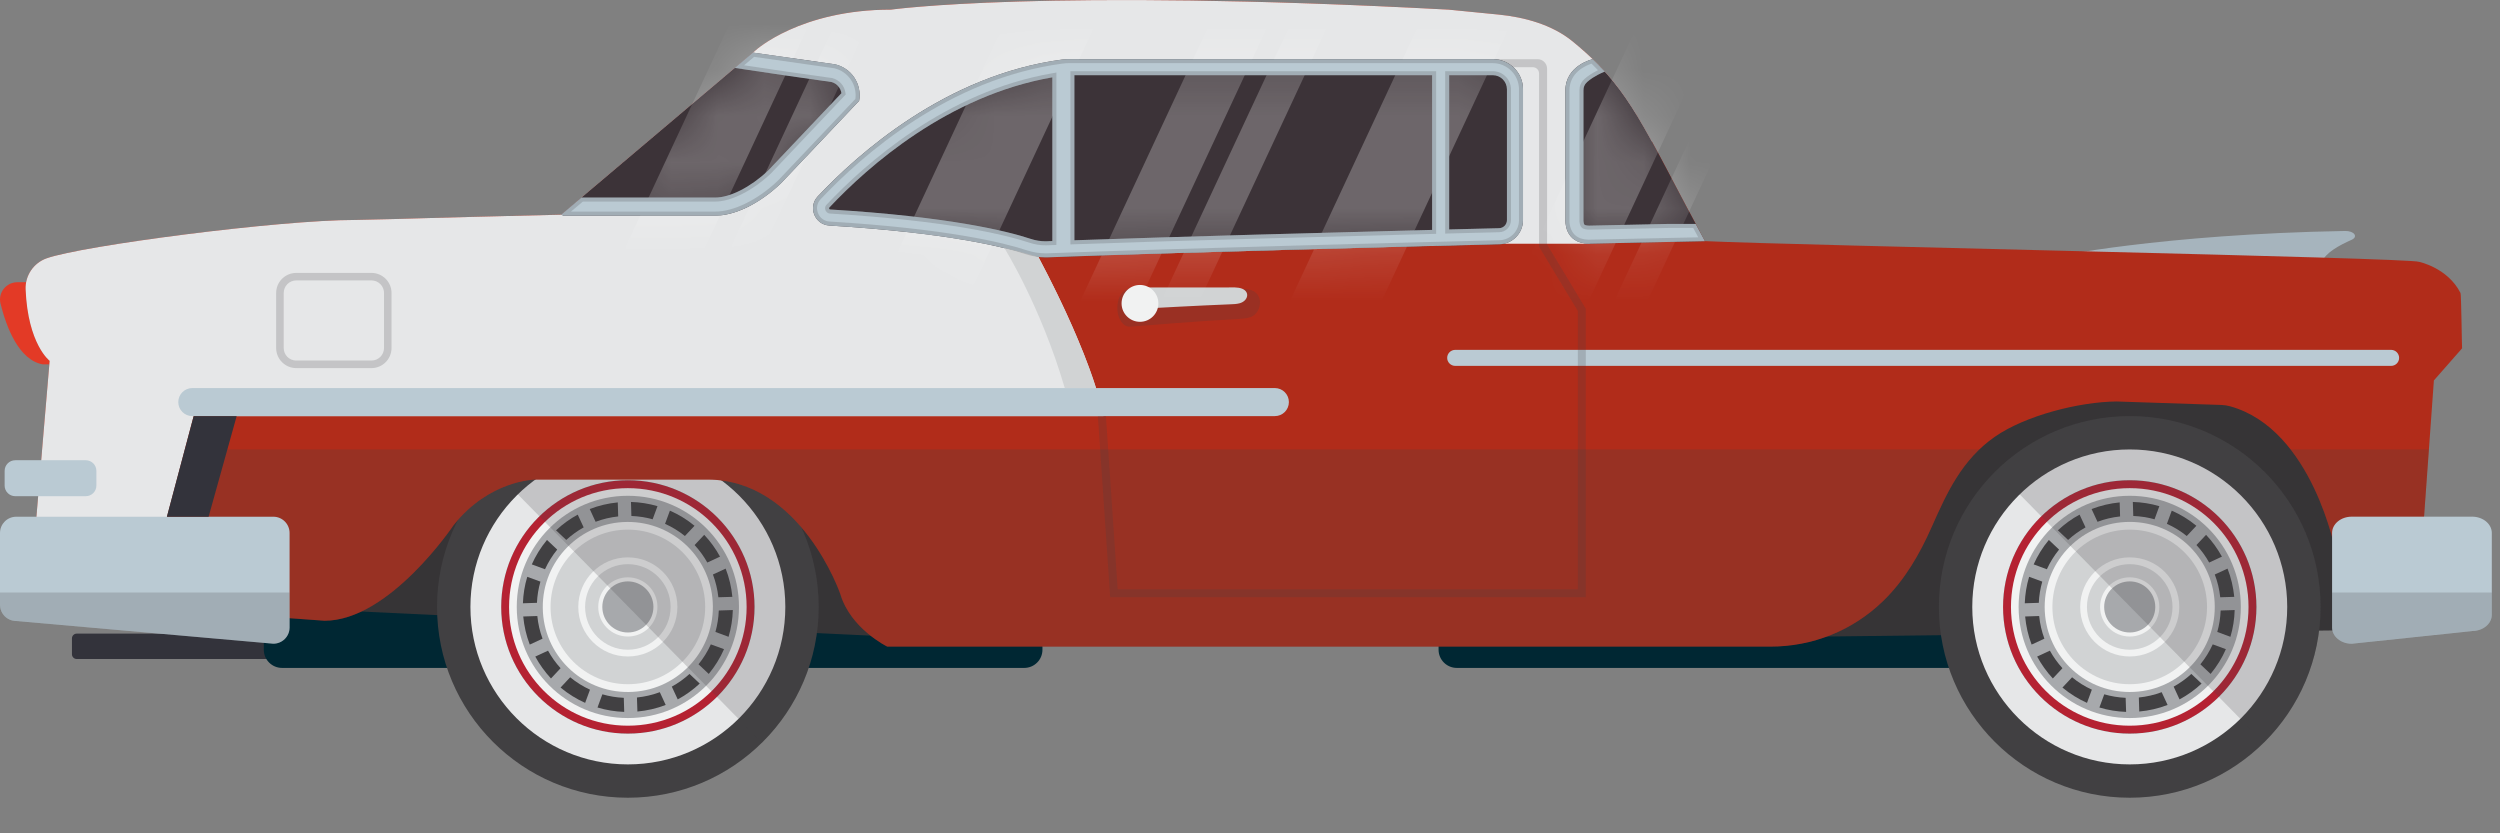 <svg width="54" height="18" viewBox="0 0 54 18" fill="none" xmlns="http://www.w3.org/2000/svg">
<rect x="0" y="0" width="54" height="18" fill="#808080" stroke="none"/>
<g id="Layer 2">
<g id="Layer 1">
<g id="Group">
<path id="Vector" d="M44.332 5.555C44.332 5.555 46.682 5.059 50.656 4.989C50.851 4.986 50.943 5.114 50.794 5.18C50.52 5.301 50.229 5.466 50.167 5.641L46.947 6.075L44.332 5.555L44.332 5.555Z" fill="#A6B4BD"/>
<path id="Vector_2" d="M1.48 6.096H0.375C0.133 6.096 -0.047 6.323 0.011 6.558C0.134 7.052 0.4 7.777 0.923 7.87H2.418L1.48 6.096H1.48Z" fill="#E33A26"/>
<g id="Group_2">
<path id="Vector_3" d="M14.601 13.686H1.658C1.601 13.686 1.554 13.732 1.554 13.79V14.132C1.554 14.189 1.601 14.235 1.658 14.235H14.601C14.658 14.235 14.704 14.189 14.704 14.132V13.79C14.704 13.732 14.658 13.686 14.601 13.686Z" fill="#33333B"/>
<path id="Vector_4" d="M6.092 12.801H22.124C22.341 12.801 22.517 12.978 22.517 13.195V14.034C22.517 14.251 22.341 14.427 22.124 14.427H6.092C5.875 14.427 5.698 14.251 5.698 14.034V13.195C5.698 12.978 5.875 12.801 6.092 12.801Z" fill="#002733"/>
<path id="Vector_5" d="M31.467 12.801H47.499C47.716 12.801 47.892 12.978 47.892 13.195V14.034C47.892 14.251 47.716 14.427 47.499 14.427H31.467C31.25 14.427 31.073 14.251 31.073 14.034V13.195C31.073 12.978 31.25 12.801 31.467 12.801Z" fill="#002733"/>
</g>
<path id="Vector_6" d="M7.126 13.177L19.305 13.754H39.044L50.703 13.614L50.559 8.726L47.124 7.889H8.598L7.126 13.177Z" fill="#363436"/>
<g id="Group_3">
<path id="Vector_7" d="M17.683 13.11C17.683 15.386 15.839 17.231 13.562 17.231C11.285 17.231 9.44 15.386 9.44 13.11C9.44 10.833 11.285 8.988 13.562 8.988C15.838 8.988 17.683 10.834 17.683 13.11Z" fill="#414042"/>
<path id="Vector_8" d="M16.3 13.11C16.3 14.622 15.074 15.848 13.562 15.848C12.05 15.848 10.824 14.622 10.824 13.11C10.824 11.597 12.05 10.372 13.562 10.372C15.074 10.372 16.3 11.598 16.3 13.11Z" fill="#B52232"/>
<path id="Vector_9" d="M16.127 13.11C16.127 14.527 14.979 15.675 13.562 15.675C12.145 15.675 10.996 14.527 10.996 13.11C10.996 11.692 12.145 10.544 13.562 10.544C14.979 10.544 16.127 11.693 16.127 13.11Z" fill="#F1F2F2"/>
<path id="Vector_10" d="M15.962 13.109C15.962 14.435 14.888 15.51 13.562 15.51C12.236 15.51 11.162 14.435 11.162 13.109C11.162 11.784 12.236 10.709 13.562 10.709C14.887 10.709 15.962 11.784 15.962 13.109Z" fill="#A7A9AC"/>
<path id="Vector_11" d="M13.577 14.947C14.592 14.939 15.407 14.109 15.398 13.094C15.389 12.08 14.559 11.265 13.545 11.274C12.53 11.282 11.715 12.112 11.724 13.127C11.733 14.141 12.562 14.956 13.577 14.947Z" fill="#F1F2F2"/>
<path id="Vector_12" d="M15.232 13.109C15.232 14.032 14.484 14.779 13.562 14.779C12.639 14.779 11.892 14.032 11.892 13.109C11.892 12.187 12.639 11.44 13.562 11.44C14.484 11.44 15.232 12.188 15.232 13.109Z" fill="#D1D3D4"/>
<path id="Vector_13" d="M14.632 13.11C14.632 13.701 14.153 14.18 13.562 14.18C12.97 14.18 12.491 13.701 12.491 13.11C12.491 12.518 12.97 12.039 13.562 12.039C14.153 12.039 14.632 12.518 14.632 13.11Z" fill="#F1F2F2"/>
<g id="Group_4">
<path id="Vector_14" d="M13.344 10.852C13.137 10.872 12.933 10.92 12.738 10.995L12.865 11.271C13.019 11.212 13.183 11.173 13.353 11.155L13.344 10.852Z" fill="#414042"/>
<path id="Vector_15" d="M12.036 11.871L11.815 11.663C11.679 11.826 11.57 12.004 11.487 12.191L11.772 12.296C11.842 12.143 11.931 12 12.036 11.871H12.036Z" fill="#414042"/>
<path id="Vector_16" d="M12.607 11.391L12.479 11.116C12.312 11.206 12.155 11.319 12.01 11.455L12.231 11.663C12.345 11.559 12.471 11.467 12.607 11.392V11.391Z" fill="#414042"/>
<path id="Vector_17" d="M15.002 11.357C14.837 11.221 14.658 11.112 14.47 11.03L14.365 11.315C14.52 11.384 14.664 11.473 14.794 11.578L15.002 11.357V11.357Z" fill="#414042"/>
<path id="Vector_18" d="M14.202 10.933C14.015 10.878 13.822 10.848 13.629 10.842L13.638 11.145C13.797 11.151 13.95 11.176 14.097 11.217L14.202 10.933Z" fill="#414042"/>
<path id="Vector_19" d="M15.517 12.901L15.819 12.892C15.799 12.684 15.751 12.479 15.674 12.282L15.399 12.409C15.458 12.565 15.498 12.73 15.517 12.901Z" fill="#414042"/>
<path id="Vector_20" d="M11.673 12.563L11.389 12.459C11.332 12.645 11.302 12.838 11.295 13.031L11.598 13.021C11.605 12.863 11.631 12.71 11.673 12.563H11.673Z" fill="#414042"/>
<path id="Vector_21" d="M15.553 12.024C15.462 11.856 15.348 11.697 15.211 11.552L15.003 11.773C15.109 11.887 15.201 12.014 15.278 12.151L15.553 12.023V12.024Z" fill="#414042"/>
<path id="Vector_22" d="M14.511 14.831L14.639 15.107C14.808 15.016 14.967 14.902 15.114 14.765L14.893 14.557C14.777 14.663 14.649 14.755 14.511 14.831Z" fill="#414042"/>
<path id="Vector_23" d="M13.758 15.066L13.768 15.369C13.976 15.35 14.182 15.303 14.379 15.227L14.252 14.951C14.095 15.009 13.93 15.049 13.758 15.066Z" fill="#414042"/>
<path id="Vector_24" d="M15.088 14.349L15.309 14.557C15.446 14.391 15.556 14.211 15.639 14.022L15.354 13.918C15.284 14.073 15.194 14.218 15.087 14.349H15.088Z" fill="#414042"/>
<path id="Vector_25" d="M15.526 13.186C15.52 13.347 15.495 13.502 15.453 13.65L15.737 13.755C15.793 13.566 15.824 13.372 15.829 13.177L15.526 13.187V13.186Z" fill="#414042"/>
<path id="Vector_26" d="M11.838 14.054L11.562 14.182C11.653 14.35 11.766 14.509 11.901 14.655L12.109 14.433C12.004 14.319 11.913 14.191 11.838 14.055L11.838 14.054Z" fill="#414042"/>
<path id="Vector_27" d="M12.108 14.851C12.273 14.988 12.451 15.098 12.639 15.182L12.744 14.897C12.589 14.826 12.446 14.736 12.316 14.629L12.108 14.851Z" fill="#414042"/>
<path id="Vector_28" d="M11.606 13.306L11.302 13.316C11.321 13.522 11.368 13.727 11.443 13.923L11.719 13.795C11.661 13.641 11.623 13.477 11.606 13.306Z" fill="#414042"/>
<path id="Vector_29" d="M13.011 14.997L12.906 15.282C13.094 15.339 13.288 15.37 13.483 15.377L13.474 15.073C13.314 15.066 13.159 15.04 13.011 14.997Z" fill="#414042"/>
</g>
<path id="Vector_30" d="M14.485 13.11C14.485 13.62 14.072 14.034 13.562 14.034C13.051 14.034 12.638 13.62 12.638 13.11C12.638 12.6 13.051 12.186 13.562 12.186C14.072 12.186 14.485 12.6 14.485 13.11Z" fill="#D1D3D4"/>
<path id="Vector_31" d="M14.201 13.11C14.201 13.463 13.915 13.749 13.562 13.749C13.208 13.749 12.922 13.463 12.922 13.11C12.922 12.756 13.208 12.47 13.562 12.47C13.915 12.47 14.201 12.756 14.201 13.11Z" fill="#F1F2F2"/>
<path id="Vector_32" d="M14.114 13.11C14.114 13.415 13.867 13.662 13.562 13.662C13.257 13.662 13.01 13.415 13.01 13.11C13.01 12.805 13.257 12.558 13.562 12.558C13.866 12.558 14.114 12.805 14.114 13.11Z" fill="#A7A9AC"/>
<path id="Vector_33" d="M13.562 9.708C11.686 9.708 10.161 11.234 10.161 13.11C10.161 14.985 11.686 16.511 13.562 16.511C15.437 16.511 16.963 14.985 16.963 13.11C16.963 11.234 15.437 9.708 13.562 9.708ZM13.562 15.846C12.053 15.846 10.826 14.618 10.826 13.11C10.826 11.601 12.053 10.373 13.562 10.373C15.07 10.373 16.298 11.601 16.298 13.11C16.298 14.618 15.071 15.846 13.562 15.846Z" fill="#E6E7E8"/>
<g id="Vector_34" style="mix-blend-mode:multiply" opacity="0.21">
<path d="M16.458 16.041C17.215 15.294 17.683 14.257 17.683 13.11C17.683 10.834 15.839 8.988 13.562 8.988C12.44 8.988 11.423 9.437 10.68 10.164L16.458 16.042V16.041Z" fill="#414042"/>
</g>
</g>
<path id="Vector_35" d="M53.146 6.327C52.869 5.783 52.254 5.656 52.254 5.656C52.069 5.566 38.783 5.3 36.826 5.208C35.451 2.666 35.22 1.915 33.965 0.891C33.527 0.533 32.935 0.371 32.372 0.315L31.288 0.207C22.563 -0.259 19.245 0.207 19.245 0.207C17.283 0.207 16.323 1.085 16.323 1.085L12.122 4.636C8.534 4.723 9.218 4.718 7.668 4.751C6.027 4.751 1.778 5.305 1.006 5.58C0.725 5.68 0.541 5.951 0.553 6.25C0.602 7.439 1.072 7.793 1.072 7.793L0.636 12.946L7.011 13.408C8.414 13.408 9.795 11.347 9.795 11.347C10.563 10.373 11.551 10.359 11.551 10.359H15.283C17.299 10.359 18.15 12.828 18.15 12.828C18.369 13.578 19.165 13.967 19.165 13.967H38.238C39.154 13.967 40.015 13.621 40.674 12.984C41.14 12.533 41.464 11.971 41.725 11.381C42.063 10.618 42.385 9.924 43.089 9.434C43.748 8.975 44.912 8.679 45.719 8.672L47.983 8.747C48.046 8.749 48.107 8.759 48.167 8.775C49.958 9.268 50.452 11.93 50.452 11.93H52.304L52.572 8.217L53.181 7.524C53.176 7.5 53.164 6.351 53.147 6.328L53.146 6.327Z" fill="#B12C1A"/>
<g id="Group_5" style="mix-blend-mode:multiply" opacity="0.23">
<path id="Vector_36" d="M9.794 11.346C10.563 10.372 11.55 10.358 11.55 10.358H15.282C17.299 10.358 18.149 12.828 18.149 12.828C18.369 13.578 19.165 13.966 19.165 13.966H38.238C39.154 13.966 40.015 13.621 40.673 12.984C41.14 12.532 41.464 11.97 41.725 11.381C42.004 10.751 42.272 10.168 42.754 9.707H0.91L0.635 12.946L7.011 13.408C8.414 13.408 9.794 11.346 9.794 11.346V11.346Z" fill="#414042"/>
<path id="Vector_37" d="M49.476 9.707C50.214 10.656 50.451 11.929 50.451 11.929H52.303L52.463 9.707H49.476H49.476Z" fill="#414042"/>
</g>
<path id="Vector_38" d="M22.428 5.549L32.49 5.264H34.331L35.678 3.052C35.149 2.086 34.765 1.545 33.965 0.891C33.527 0.534 32.934 0.371 32.372 0.315L31.288 0.208C22.562 -0.259 19.244 0.208 19.244 0.208C17.282 0.208 16.322 1.086 16.322 1.086L12.121 4.637C8.533 4.723 9.217 4.718 7.667 4.751C6.026 4.751 1.777 5.305 1.006 5.58C0.724 5.68 0.541 5.952 0.553 6.25C0.602 7.44 1.072 7.794 1.072 7.794L0.635 12.946L3.085 13.124L4.183 8.988H23.835C23.835 8.988 23.64 7.824 22.428 5.549V5.549Z" fill="#E6E7E8"/>
<g id="Group_6">
<g id="Vector_39" style="mix-blend-mode:multiply" opacity="0.21">
<path d="M27.011 6.849C26.934 6.877 26.851 6.883 26.77 6.888C26.317 6.915 25.865 6.943 25.413 6.978C25.079 7.004 24.746 7.03 24.412 7.056C24.261 7.068 24.134 6.883 24.134 6.651C24.134 6.419 24.252 6.245 24.399 6.245H26.7C26.823 6.245 26.974 6.227 27.084 6.293C27.298 6.419 27.235 6.762 27.019 6.847C27.016 6.848 27.014 6.849 27.011 6.85V6.849Z" fill="#414042"/>
</g>
<path id="Vector_40" d="M26.771 6.552C26.708 6.568 26.64 6.571 26.573 6.573C26.201 6.589 25.83 6.605 25.459 6.625C25.184 6.639 24.91 6.654 24.636 6.669C24.512 6.675 24.408 6.571 24.408 6.439C24.408 6.308 24.505 6.209 24.625 6.209H26.516C26.616 6.209 26.74 6.199 26.83 6.236C27.006 6.308 26.955 6.502 26.777 6.55C26.775 6.551 26.773 6.551 26.771 6.552Z" fill="#D1D3D4"/>
<path id="Vector_41" d="M25.021 6.553C25.021 6.773 24.843 6.951 24.623 6.951C24.404 6.951 24.226 6.773 24.226 6.553C24.226 6.333 24.404 6.155 24.623 6.155C24.843 6.155 25.021 6.333 25.021 6.553Z" fill="#F1F2F2"/>
</g>
<g id="Vector_42" style="mix-blend-mode:multiply" opacity="0.21">
<path d="M8.024 5.895H6.399C6.16 5.895 5.965 6.089 5.965 6.328V7.517C5.965 7.756 6.16 7.951 6.399 7.951H8.024C8.263 7.951 8.457 7.756 8.457 7.517V6.328C8.457 6.089 8.263 5.895 8.024 5.895ZM8.295 7.517C8.295 7.666 8.173 7.788 8.024 7.788H6.399C6.249 7.788 6.128 7.667 6.128 7.517V6.328C6.128 6.179 6.249 6.057 6.399 6.057H8.024C8.173 6.057 8.295 6.178 8.295 6.328V7.517Z" fill="#414042"/>
</g>
<g id="Group_7">
<path id="Vector_43" d="M50.124 13.11C50.124 15.386 48.279 17.231 46.002 17.231C43.725 17.231 41.88 15.386 41.88 13.11C41.88 10.833 43.726 8.988 46.002 8.988C48.278 8.988 50.124 10.834 50.124 13.11Z" fill="#414042"/>
<path id="Vector_44" d="M48.74 13.11C48.74 14.622 47.514 15.848 46.002 15.848C44.49 15.848 43.264 14.622 43.264 13.11C43.264 11.597 44.49 10.372 46.002 10.372C47.514 10.372 48.74 11.598 48.74 13.11Z" fill="#B52232"/>
<path id="Vector_45" d="M48.568 13.11C48.568 14.527 47.419 15.675 46.002 15.675C44.585 15.675 43.437 14.527 43.437 13.11C43.437 11.692 44.585 10.544 46.002 10.544C47.419 10.544 48.568 11.693 48.568 13.11Z" fill="#F1F2F2"/>
<path id="Vector_46" d="M48.402 13.109C48.402 14.435 47.328 15.51 46.002 15.51C44.676 15.51 43.602 14.435 43.602 13.109C43.602 11.784 44.677 10.709 46.002 10.709C47.328 10.709 48.402 11.784 48.402 13.109Z" fill="#A7A9AC"/>
<path id="Vector_47" d="M47.839 13.11C47.839 14.124 47.017 14.947 46.002 14.947C44.987 14.947 44.165 14.124 44.165 13.11C44.165 12.095 44.987 11.273 46.002 11.273C47.017 11.273 47.839 12.095 47.839 13.11Z" fill="#F1F2F2"/>
<path id="Vector_48" d="M47.672 13.109C47.672 14.032 46.924 14.779 46.002 14.779C45.08 14.779 44.332 14.032 44.332 13.109C44.332 12.187 45.08 11.44 46.002 11.44C46.924 11.44 47.672 12.188 47.672 13.109Z" fill="#D1D3D4"/>
<path id="Vector_49" d="M47.073 13.11C47.073 13.701 46.593 14.18 46.002 14.18C45.411 14.18 44.932 13.701 44.932 13.11C44.932 12.518 45.411 12.039 46.002 12.039C46.593 12.039 47.073 12.518 47.073 13.11Z" fill="#F1F2F2"/>
<g id="Group_8">
<path id="Vector_50" d="M45.784 10.852C45.578 10.872 45.374 10.92 45.178 10.995L45.306 11.271C45.46 11.212 45.624 11.173 45.794 11.155L45.785 10.852H45.784Z" fill="#414042"/>
<path id="Vector_51" d="M44.476 11.871L44.255 11.663C44.119 11.826 44.01 12.004 43.927 12.191L44.212 12.296C44.282 12.143 44.371 12 44.476 11.871H44.476Z" fill="#414042"/>
<path id="Vector_52" d="M45.047 11.391L44.919 11.116C44.752 11.206 44.595 11.319 44.45 11.455L44.671 11.663C44.785 11.559 44.911 11.467 45.047 11.392V11.391Z" fill="#414042"/>
<path id="Vector_53" d="M47.442 11.357C47.277 11.221 47.098 11.112 46.91 11.03L46.805 11.315C46.96 11.384 47.104 11.473 47.234 11.578L47.442 11.357V11.357Z" fill="#414042"/>
<path id="Vector_54" d="M46.642 10.933C46.455 10.878 46.263 10.848 46.069 10.842L46.079 11.145C46.237 11.151 46.391 11.176 46.538 11.217L46.642 10.933Z" fill="#414042"/>
<path id="Vector_55" d="M47.957 12.901L48.26 12.892C48.239 12.684 48.192 12.479 48.115 12.282L47.839 12.409C47.899 12.565 47.939 12.73 47.957 12.901Z" fill="#414042"/>
<path id="Vector_56" d="M44.114 12.563L43.829 12.459C43.773 12.645 43.742 12.838 43.735 13.031L44.038 13.021C44.045 12.863 44.071 12.71 44.113 12.563H44.114Z" fill="#414042"/>
<path id="Vector_57" d="M47.994 12.024C47.902 11.856 47.788 11.697 47.651 11.552L47.443 11.773C47.549 11.887 47.642 12.014 47.718 12.151L47.994 12.023V12.024Z" fill="#414042"/>
<path id="Vector_58" d="M46.951 14.831L47.078 15.107C47.248 15.016 47.407 14.902 47.554 14.765L47.333 14.557C47.217 14.663 47.089 14.755 46.951 14.831Z" fill="#414042"/>
<path id="Vector_59" d="M46.199 15.066L46.208 15.369C46.416 15.35 46.623 15.303 46.82 15.227L46.692 14.951C46.536 15.009 46.371 15.049 46.199 15.066Z" fill="#414042"/>
<path id="Vector_60" d="M47.528 14.349L47.749 14.557C47.886 14.391 47.997 14.211 48.079 14.022L47.795 13.918C47.724 14.073 47.635 14.218 47.528 14.349Z" fill="#414042"/>
<path id="Vector_61" d="M47.966 13.186C47.96 13.347 47.935 13.502 47.893 13.65L48.177 13.755C48.233 13.566 48.264 13.372 48.269 13.177L47.966 13.187V13.186Z" fill="#414042"/>
<path id="Vector_62" d="M44.278 14.054L44.002 14.182C44.093 14.35 44.206 14.509 44.341 14.655L44.549 14.433C44.445 14.319 44.353 14.191 44.278 14.055V14.054Z" fill="#414042"/>
<path id="Vector_63" d="M44.548 14.851C44.713 14.988 44.892 15.098 45.079 15.182L45.184 14.897C45.03 14.826 44.886 14.736 44.757 14.629L44.549 14.851H44.548Z" fill="#414042"/>
<path id="Vector_64" d="M44.046 13.306L43.743 13.316C43.762 13.522 43.808 13.727 43.883 13.923L44.159 13.795C44.102 13.641 44.063 13.477 44.046 13.306Z" fill="#414042"/>
<path id="Vector_65" d="M45.452 14.997L45.347 15.282C45.535 15.339 45.729 15.37 45.924 15.377L45.914 15.073C45.754 15.066 45.599 15.04 45.452 14.997Z" fill="#414042"/>
</g>
<path id="Vector_66" d="M46.926 13.11C46.926 13.62 46.512 14.034 46.002 14.034C45.492 14.034 45.078 13.62 45.078 13.11C45.078 12.6 45.492 12.186 46.002 12.186C46.512 12.186 46.926 12.6 46.926 13.11Z" fill="#D1D3D4"/>
<path id="Vector_67" d="M46.642 13.11C46.642 13.463 46.356 13.749 46.002 13.749C45.649 13.749 45.362 13.463 45.362 13.11C45.362 12.756 45.649 12.47 46.002 12.47C46.355 12.47 46.642 12.756 46.642 13.11Z" fill="#F1F2F2"/>
<path id="Vector_68" d="M46.554 13.11C46.554 13.415 46.307 13.662 46.002 13.662C45.697 13.662 45.45 13.415 45.45 13.11C45.45 12.805 45.697 12.558 46.002 12.558C46.307 12.558 46.554 12.805 46.554 13.11Z" fill="#A7A9AC"/>
<path id="Vector_69" d="M46.002 9.708C44.127 9.708 42.601 11.234 42.601 13.11C42.601 14.985 44.127 16.511 46.002 16.511C47.878 16.511 49.404 14.985 49.404 13.11C49.404 11.234 47.878 9.708 46.002 9.708ZM46.002 15.846C44.493 15.846 43.266 14.618 43.266 13.11C43.266 11.601 44.494 10.373 46.002 10.373C47.511 10.373 48.739 11.601 48.739 13.11C48.739 14.618 47.511 15.846 46.002 15.846Z" fill="#E6E7E8"/>
<g id="Vector_70" style="mix-blend-mode:multiply" opacity="0.21">
<path d="M48.898 16.041C49.654 15.294 50.123 14.257 50.123 13.11C50.123 10.834 48.279 8.988 46.002 8.988C44.88 8.988 43.863 9.437 43.12 10.164L48.898 16.042V16.041Z" fill="#414042"/>
</g>
</g>
<g id="Group_9">
<path id="Vector_71" d="M53.398 13.631L50.797 13.905C50.563 13.905 50.373 13.748 50.373 13.554V11.512C50.373 11.318 50.563 11.16 50.797 11.16H53.398C53.633 11.16 53.823 11.318 53.823 11.512V13.279C53.823 13.473 53.633 13.63 53.398 13.63V13.631Z" fill="#BACAD3"/>
<g id="Vector_72" style="mix-blend-mode:multiply" opacity="0.21">
<path d="M50.373 12.799V13.554C50.373 13.748 50.563 13.905 50.797 13.905L53.398 13.63C53.633 13.63 53.823 13.473 53.823 13.279V12.799H50.373Z" fill="#414042"/>
</g>
</g>
<path id="Vector_73" d="M34.402 1.278C34.402 1.278 33.813 1.412 33.813 1.953V4.745C33.813 4.745 33.774 5.263 34.331 5.263L36.826 5.209C35.627 2.993 35.298 2.139 34.402 1.278Z" fill="#3C3338"/>
<path id="Vector_74" d="M32.897 1.929V4.754C32.897 5.037 32.671 5.269 32.388 5.276C30.738 5.316 25.483 5.45 22.64 5.557C22.476 5.563 22.311 5.541 22.155 5.489C21.712 5.343 20.5 5.029 17.914 4.871C17.598 4.852 17.446 4.474 17.663 4.243C18.527 3.325 20.435 1.62 22.943 1.286C22.989 1.28 23.036 1.277 23.083 1.277H32.245C32.605 1.277 32.897 1.569 32.897 1.929V1.929Z" fill="#3C3338"/>
<path id="Vector_75" d="M18.034 1.389L16.262 1.136L12.122 4.636L12.169 4.657H15.452C15.863 4.657 16.396 4.41 16.869 3.959L18.557 2.177C18.621 1.817 18.391 1.469 18.034 1.389Z" fill="#3C3338"/>
<g id="Clip path group">
<mask id="mask0_2895_4169" style="mask-type:luminance" maskUnits="userSpaceOnUse" x="12" y="1" width="7" height="4">
<g id="clippath">
<path id="Vector_76" d="M18.034 1.389L16.262 1.136L12.122 4.636L12.169 4.657H15.452C15.863 4.657 16.396 4.41 16.869 3.959L18.557 2.177C18.621 1.817 18.391 1.469 18.034 1.389Z" fill="white"/>
</g>
</mask>
<g mask="url(#mask0_2895_4169)">
<g id="Group_10">
<g id="Group_11">
<g id="Vector_77" style="mix-blend-mode:overlay" opacity="0.25">
<path d="M13.508 9.036H11.786L17.18 -2.532H18.903L13.508 9.036Z" fill="white"/>
</g>
<g id="Vector_78" style="mix-blend-mode:overlay" opacity="0.25">
<path d="M14.779 9.036H14.062L19.457 -2.532H20.173L14.779 9.036Z" fill="white"/>
</g>
</g>
</g>
</g>
</g>
<g id="Group_12">
<path id="Vector_79" d="M5.904 13.904L0.351 13.414C0.157 13.414 0 13.257 0 13.063V11.512C0 11.319 0.157 11.161 0.351 11.161H5.904C6.098 11.161 6.255 11.319 6.255 11.512V13.553C6.255 13.747 6.098 13.904 5.904 13.904Z" fill="#BACAD3"/>
<g id="Vector_80" style="mix-blend-mode:multiply" opacity="0.21">
<path d="M0 12.799V13.063C0 13.257 0.157 13.414 0.351 13.414L5.904 13.904C6.098 13.904 6.255 13.747 6.255 13.553V12.799H0Z" fill="#414042"/>
</g>
</g>
<path id="Vector_81" d="M27.537 8.382H4.154C3.987 8.382 3.851 8.518 3.851 8.685C3.851 8.853 3.987 8.988 4.154 8.988H27.537C27.704 8.988 27.84 8.853 27.84 8.685C27.84 8.518 27.704 8.382 27.537 8.382Z" fill="#BACAD3"/>
<path id="Vector_82" d="M18.034 1.389L16.262 1.136L15.871 1.467L16.926 1.624L17.961 1.772C18.076 1.803 18.159 1.9 18.175 2.013L16.593 3.683C16.219 4.038 15.772 4.267 15.452 4.267H12.559L12.122 4.636L12.17 4.657H15.453C15.863 4.657 16.397 4.41 16.869 3.958L18.558 2.176C18.622 1.816 18.392 1.469 18.035 1.388L18.034 1.389Z" fill="#BACAD3"/>
<g id="Clip path group_2">
<mask id="mask1_2895_4169" style="mask-type:luminance" maskUnits="userSpaceOnUse" x="17" y="1" width="16" height="5">
<g id="clippath-1">
<path id="Vector_83" d="M32.897 1.929V4.754C32.897 5.037 32.671 5.269 32.388 5.276C30.738 5.316 25.483 5.45 22.64 5.557C22.476 5.563 22.311 5.541 22.155 5.489C21.712 5.343 20.5 5.029 17.914 4.871C17.598 4.852 17.446 4.474 17.663 4.243C18.527 3.325 20.435 1.62 22.943 1.286C22.989 1.28 23.036 1.277 23.083 1.277H32.245C32.605 1.277 32.897 1.569 32.897 1.929V1.929Z" fill="white"/>
</g>
</mask>
<g mask="url(#mask1_2895_4169)">
<g id="Group_13">
<g id="Group_14">
<g id="Vector_84" style="mix-blend-mode:overlay" opacity="0.25">
<path d="M28 10.455H26.02L32.219 -2.839H34.199L28 10.455Z" fill="white"/>
</g>
<g id="Vector_85" style="mix-blend-mode:overlay" opacity="0.25">
<path d="M19.031 10.455H17.051L23.25 -2.839H25.23L19.031 10.455Z" fill="white"/>
</g>
<g id="Vector_86" style="mix-blend-mode:overlay" opacity="0.25">
<path d="M22.769 10.455H21.491L27.69 -2.839H28.968L22.769 10.455Z" fill="white"/>
</g>
<g id="Vector_87" style="mix-blend-mode:overlay" opacity="0.25">
<path d="M24.063 10.455H23.24L29.439 -2.839H30.262L24.063 10.455Z" fill="white"/>
</g>
</g>
</g>
</g>
</g>
<path id="Vector_88" d="M32.245 1.278H23.083C23.036 1.278 22.989 1.281 22.943 1.287C20.435 1.62 18.527 3.325 17.663 4.244C17.446 4.474 17.598 4.853 17.914 4.872C20.5 5.029 21.712 5.343 22.155 5.49C22.294 5.536 22.44 5.559 22.586 5.559C22.604 5.559 22.622 5.558 22.64 5.558C25.483 5.45 30.738 5.317 32.388 5.276C32.671 5.269 32.897 5.038 32.897 4.754V1.929C32.897 1.57 32.605 1.278 32.245 1.278ZM23.207 1.624H30.934V4.966C28.849 5.019 25.486 5.11 23.207 5.19V1.624ZM22.627 5.211C22.614 5.212 22.6 5.212 22.586 5.212C22.475 5.212 22.366 5.194 22.264 5.16C21.75 4.99 20.503 4.682 17.935 4.525C17.928 4.525 17.917 4.525 17.911 4.508C17.905 4.492 17.911 4.486 17.916 4.48C18.758 3.585 20.48 2.062 22.731 1.67V5.207C22.696 5.208 22.662 5.209 22.627 5.21V5.211ZM32.55 4.754C32.55 4.85 32.475 4.927 32.379 4.929C32.117 4.936 31.747 4.945 31.302 4.956V1.624H32.245C32.413 1.624 32.55 1.761 32.55 1.929V4.754V4.754Z" fill="#BACAD3"/>
<g id="Vector_89" style="mix-blend-mode:multiply" opacity="0.21">
<path d="M18.034 1.389L16.262 1.136L15.871 1.467L16.926 1.624L17.961 1.772C18.076 1.803 18.159 1.9 18.175 2.013L16.593 3.683C16.219 4.038 15.772 4.267 15.452 4.267H12.559L12.122 4.636L12.17 4.657H15.453C15.863 4.657 16.397 4.41 16.869 3.958L18.558 2.176C18.622 1.816 18.392 1.469 18.035 1.388L18.034 1.389ZM18.476 2.137L16.808 3.897C16.373 4.313 15.853 4.57 15.452 4.57H12.334L12.59 4.354H15.452C15.792 4.354 16.264 4.115 16.653 3.746L16.654 3.744L16.656 3.743L18.238 2.073L18.267 2.043L18.261 2.001C18.239 1.85 18.13 1.728 17.983 1.688L17.978 1.687L17.973 1.686L16.939 1.539L16.073 1.41L16.288 1.228L18.018 1.474C18.32 1.544 18.517 1.832 18.476 2.137H18.476Z" fill="#414042"/>
</g>
<g id="Clip path group_3">
<mask id="mask2_2895_4169" style="mask-type:luminance" maskUnits="userSpaceOnUse" x="33" y="1" width="4" height="5">
<g id="clippath-2">
<path id="Vector_90" d="M34.396 1.272C34.396 1.272 33.808 1.407 33.808 1.948V4.74C33.808 4.74 33.768 5.258 34.325 5.258L36.82 5.204C35.622 2.988 35.292 2.134 34.396 1.272V1.272Z" fill="white"/>
</g>
</mask>
<g mask="url(#mask2_2895_4169)">
<g id="Group_15">
<g id="Group_16">
<g id="Vector_91" style="mix-blend-mode:overlay" opacity="0.25">
<path d="M32.335 10.748H30.612L36.006 -0.82H37.729L32.335 10.748Z" fill="white"/>
</g>
<g id="Vector_92" style="mix-blend-mode:overlay" opacity="0.25">
<path d="M33.605 10.748H32.888L38.283 -0.82H38.999L33.605 10.748Z" fill="white"/>
</g>
</g>
</g>
</g>
</g>
<path id="Vector_93" d="M36.626 4.837H36.031L34.328 4.874C34.259 4.873 34.23 4.859 34.225 4.853C34.213 4.841 34.203 4.801 34.203 4.772L34.203 4.77V1.954C34.203 1.891 34.217 1.817 34.315 1.744C34.315 1.744 34.432 1.64 34.663 1.546C34.581 1.456 34.494 1.367 34.402 1.278C34.402 1.278 33.814 1.412 33.814 1.953V4.745C33.814 4.745 33.774 5.263 34.331 5.263L36.826 5.209C36.757 5.08 36.69 4.957 36.626 4.837L36.626 4.837Z" fill="#BACAD3"/>
<g id="Vector_94" style="mix-blend-mode:multiply" opacity="0.21">
<path d="M36.626 4.837H36.031L34.328 4.874C34.259 4.873 34.23 4.859 34.225 4.853C34.213 4.841 34.203 4.801 34.203 4.772L34.203 4.77V1.954C34.203 1.891 34.217 1.817 34.315 1.744C34.315 1.744 34.432 1.64 34.663 1.546C34.581 1.456 34.494 1.367 34.402 1.278C34.402 1.278 33.814 1.412 33.814 1.953V4.745C33.814 4.745 33.774 5.263 34.331 5.263L36.826 5.209C36.757 5.08 36.69 4.957 36.626 4.837L36.626 4.837ZM34.003 5.06C33.889 4.938 33.9 4.754 33.9 4.752V4.749V4.746V1.954C33.9 1.565 34.251 1.416 34.377 1.375C34.425 1.421 34.471 1.468 34.517 1.516C34.364 1.591 34.278 1.661 34.26 1.676C34.131 1.773 34.116 1.881 34.116 1.954V4.761L34.115 4.764V4.775C34.116 4.785 34.12 4.87 34.163 4.914C34.199 4.952 34.272 4.96 34.327 4.96H34.328H34.33L36.031 4.924H36.574C36.609 4.99 36.645 5.057 36.682 5.126L34.331 5.177C34.186 5.177 34.075 5.138 34.003 5.06L34.003 5.06Z" fill="#414042"/>
</g>
<path id="Vector_95" d="M31.433 7.903H51.648C51.743 7.903 51.821 7.826 51.821 7.73C51.821 7.635 51.743 7.557 51.648 7.557H31.433C31.337 7.557 31.259 7.635 31.259 7.73C31.259 7.825 31.337 7.903 31.433 7.903Z" fill="#BACAD3"/>
<path id="Vector_96" d="M21.695 5.359C21.695 5.359 22.479 6.61 22.999 8.382H23.674C23.674 8.382 23.395 7.378 22.429 5.549C22.429 5.549 21.785 5.367 21.695 5.359H21.695Z" fill="#D1D3D4"/>
<path id="Vector_97" d="M4.183 8.988L3.605 11.161H4.506L5.112 8.988H4.183Z" fill="#33333B"/>
<g id="Group_17" style="mix-blend-mode:multiply" opacity="0.21">
<path id="Vector_98" d="M17.853 4.422C17.81 4.467 17.821 4.515 17.83 4.54C17.838 4.561 17.864 4.609 17.93 4.613C20.489 4.768 21.727 5.074 22.237 5.243C22.349 5.28 22.466 5.299 22.587 5.299C22.602 5.299 22.616 5.299 22.631 5.298L22.729 5.294H22.735L22.818 5.291V1.567L22.717 1.585C20.432 1.983 18.689 3.534 17.853 4.422V4.422ZM22.732 5.207C22.697 5.209 22.662 5.21 22.628 5.211C22.614 5.212 22.601 5.212 22.587 5.212C22.476 5.212 22.367 5.195 22.264 5.16C21.75 4.991 20.504 4.682 17.936 4.526C17.928 4.525 17.918 4.525 17.911 4.508C17.905 4.492 17.911 4.486 17.916 4.481C18.758 3.585 20.48 2.062 22.732 1.67V5.207V5.207Z" fill="#414042"/>
<path id="Vector_99" d="M23.208 1.538H23.121V5.28L23.211 5.276C25.424 5.199 28.634 5.112 30.937 5.053L31.021 5.051V1.538H23.208ZM30.935 4.966C28.849 5.02 25.486 5.11 23.208 5.19V1.624H30.935V4.966Z" fill="#414042"/>
<path id="Vector_100" d="M32.245 1.538H31.216V5.046L31.305 5.043C31.75 5.032 32.119 5.023 32.382 5.016C32.525 5.013 32.637 4.898 32.637 4.754V1.93C32.637 1.713 32.461 1.538 32.245 1.538V1.538ZM32.551 4.754C32.551 4.85 32.476 4.927 32.38 4.929C32.117 4.936 31.748 4.945 31.302 4.956V1.624H32.245C32.414 1.624 32.551 1.761 32.551 1.93V4.754V4.754Z" fill="#414042"/>
<path id="Vector_101" d="M32.245 1.278H23.083C23.036 1.278 22.989 1.281 22.943 1.287C20.435 1.62 18.527 3.325 17.663 4.244C17.446 4.474 17.598 4.853 17.914 4.872C20.5 5.029 21.712 5.343 22.155 5.49C22.294 5.536 22.44 5.559 22.586 5.559C22.604 5.559 22.622 5.558 22.64 5.558C25.483 5.45 30.738 5.317 32.388 5.276C32.671 5.269 32.897 5.038 32.897 4.754V1.929C32.897 1.57 32.605 1.278 32.245 1.278ZM32.81 4.754C32.81 4.992 32.624 5.183 32.386 5.189C30.82 5.228 25.492 5.363 22.637 5.471C22.62 5.471 22.603 5.472 22.586 5.472C22.447 5.472 22.311 5.45 22.182 5.407C21.68 5.241 20.458 4.94 17.919 4.785C17.805 4.778 17.711 4.71 17.669 4.604C17.627 4.498 17.648 4.386 17.726 4.303C18.624 3.349 20.497 1.699 22.954 1.373C22.995 1.367 23.038 1.364 23.083 1.364H32.245C32.556 1.364 32.81 1.618 32.81 1.929V4.754H32.81Z" fill="#414042"/>
</g>
<g id="Vector_102" style="mix-blend-mode:multiply" opacity="0.21">
<path d="M33.417 5.279V1.484C33.417 1.37 33.324 1.278 33.211 1.278H32.273C32.273 1.278 32.51 1.282 32.687 1.451H33.108C33.183 1.451 33.244 1.512 33.244 1.587V5.328L33.268 5.369L34.081 6.717V12.728H24.142L23.888 8.988H23.714L23.98 12.901H34.253V6.669L33.416 5.279H33.417Z" fill="#414042"/>
</g>
<path id="Vector_103" d="M0.33 9.941H1.852C1.979 9.941 2.082 10.044 2.082 10.171V10.489C2.082 10.615 1.979 10.718 1.852 10.718H0.33C0.203 10.718 0.1 10.615 0.1 10.489V10.171C0.1 10.044 0.203 9.941 0.33 9.941Z" fill="#BACAD3"/>
</g>
</g>
</g>
</svg>
